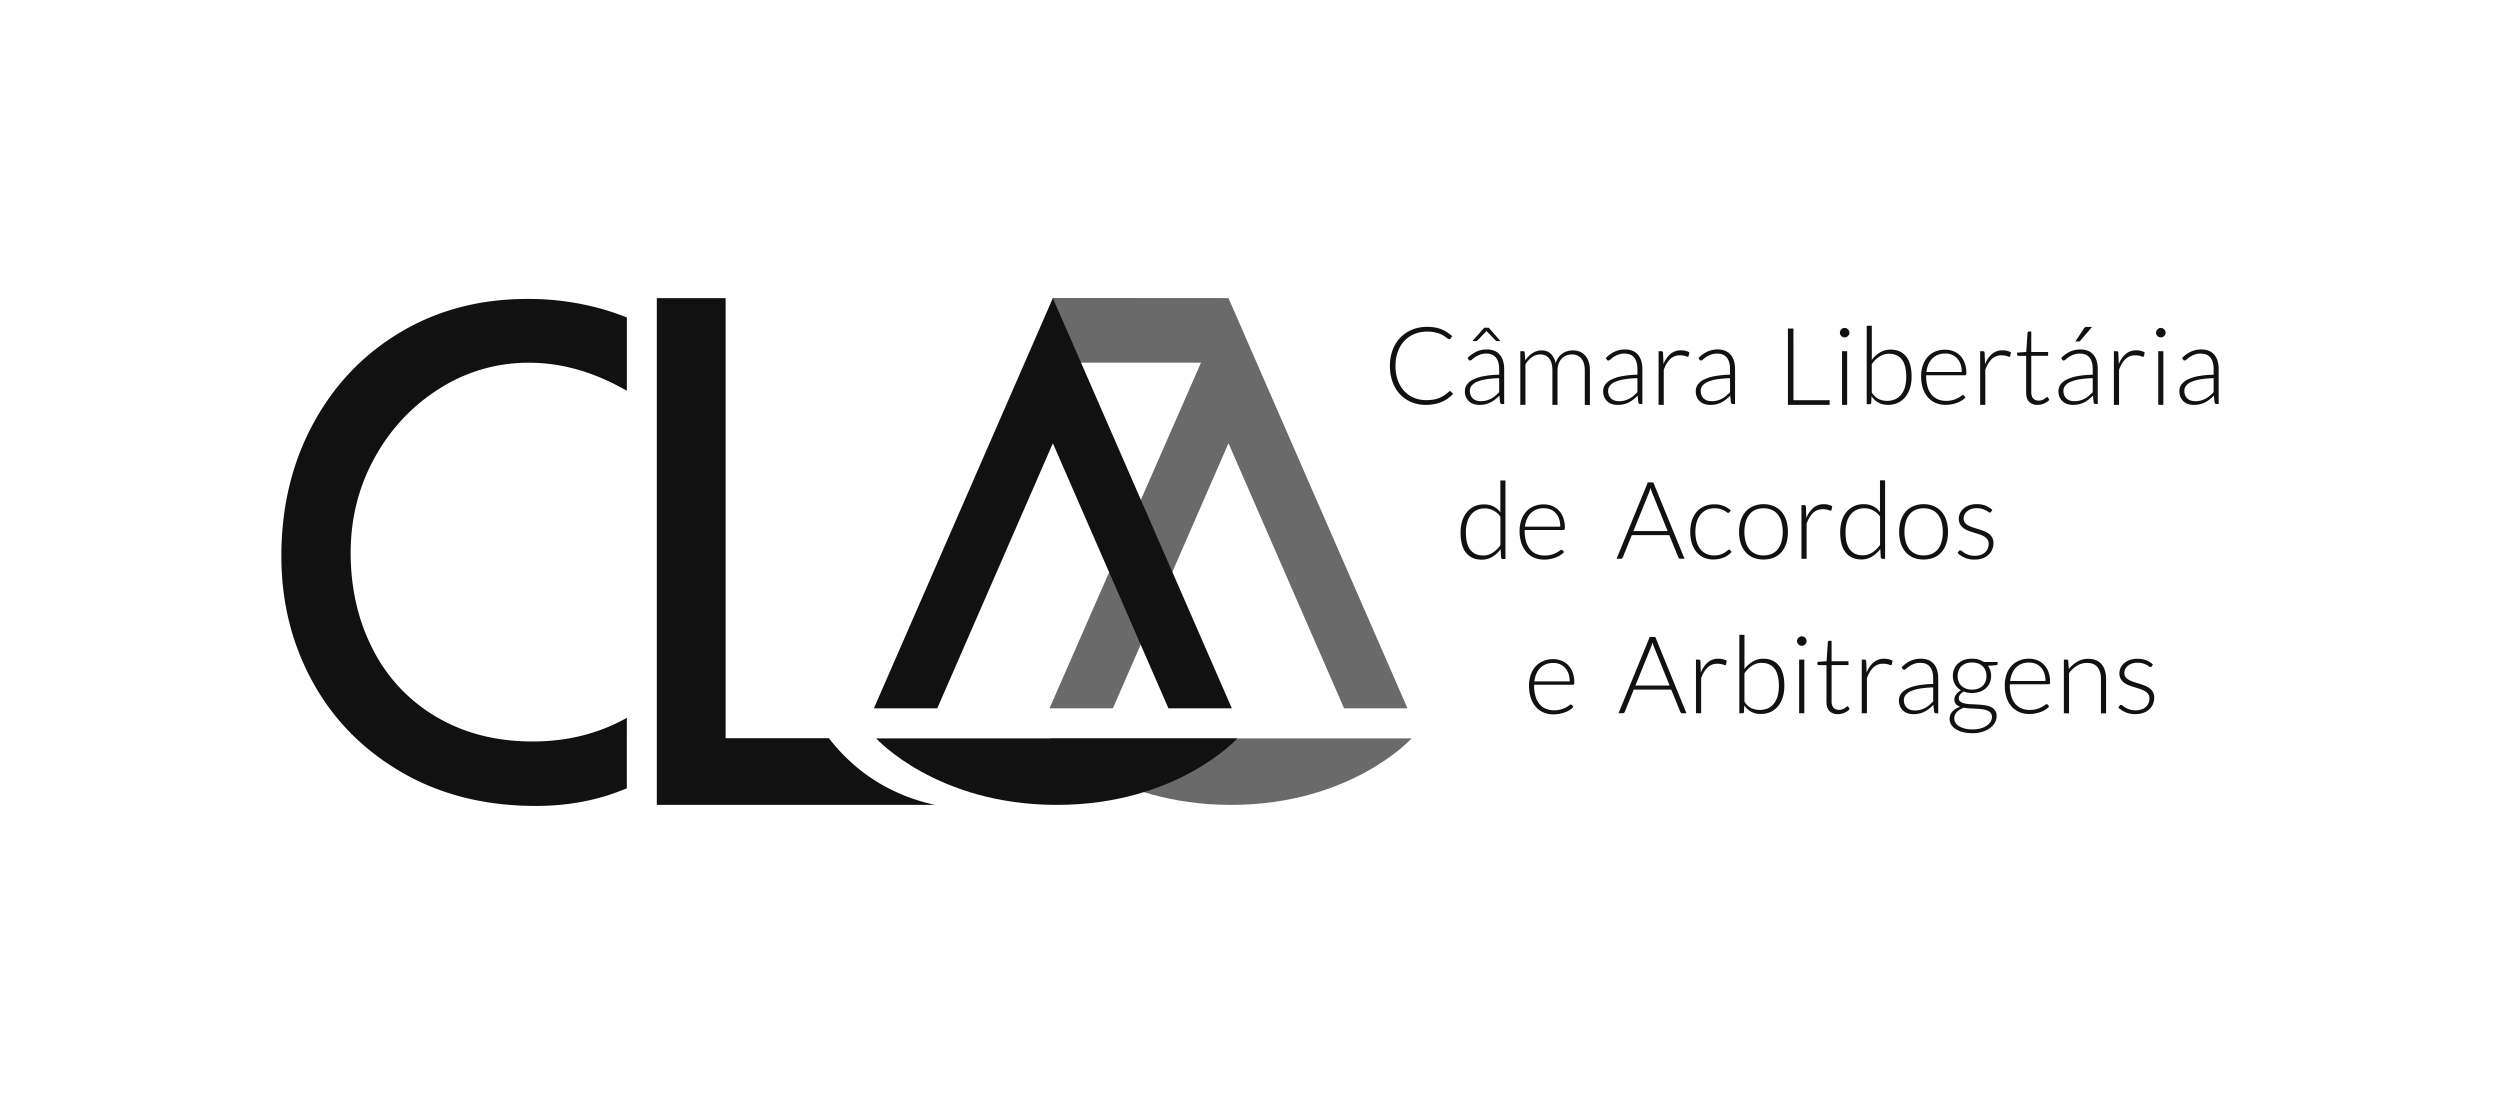 <svg id="Camada_1" data-name="Camada 1" xmlns="http://www.w3.org/2000/svg" xmlns:xlink="http://www.w3.org/1999/xlink" viewBox="0 0 1780 786"><defs><style>.cls-1{fill:none;}.cls-2{clip-path:url(#clip-path);}.cls-3{fill:#111;}.cls-4{fill:#6a6a6a;}</style><clipPath id="clip-path"><rect class="cls-1" width="1780" height="786"/></clipPath></defs><title>CLA_logo</title><g class="cls-2"><path class="cls-3" d="M1032.4,278.52a.88.88,0,0,1,.65.27l1.53,1.65a25.21,25.21,0,0,1-3.68,3.24,22.9,22.9,0,0,1-4.36,2.46,26,26,0,0,1-5.18,1.57,32.47,32.47,0,0,1-6.2.56,26.31,26.31,0,0,1-10.35-2,23,23,0,0,1-8.07-5.6,25.9,25.9,0,0,1-5.24-8.77,33.25,33.25,0,0,1-1.88-11.44,31.57,31.57,0,0,1,1.94-11.29,25.62,25.62,0,0,1,5.45-8.77,24.4,24.4,0,0,1,8.42-5.68,28.15,28.15,0,0,1,10.81-2,30.88,30.88,0,0,1,5.41.44,24.53,24.53,0,0,1,4.59,1.27,21.23,21.23,0,0,1,4,2.06,30.72,30.72,0,0,1,3.68,2.84l-1.19,1.72a1.06,1.06,0,0,1-1,.46,1.63,1.63,0,0,1-.88-.4l-1.37-1c-.55-.4-1.22-.83-2-1.31a16.42,16.42,0,0,0-2.78-1.3,23,23,0,0,0-3.72-1,25.91,25.91,0,0,0-4.8-.41,23.57,23.57,0,0,0-9.1,1.72,20.18,20.18,0,0,0-7.14,4.87,22.09,22.09,0,0,0-4.67,7.67,28.93,28.93,0,0,0-1.67,10.12,29.91,29.91,0,0,0,1.65,10.28,22.2,22.2,0,0,0,4.57,7.67,19.85,19.85,0,0,0,6.89,4.8,22.12,22.12,0,0,0,8.62,1.67,31.42,31.42,0,0,0,5.21-.38,20.77,20.77,0,0,0,4.2-1.15,19.18,19.18,0,0,0,3.57-1.88,26.8,26.8,0,0,0,3.27-2.61,2.82,2.82,0,0,1,.36-.25A.8.8,0,0,1,1032.4,278.52Z"/><path class="cls-3" d="M1069.49,287.66a1.32,1.32,0,0,1-1.42-1.07l-.53-4.87c-1,1-2.1,1.94-3.13,2.77a18.49,18.49,0,0,1-3.24,2.07,16.18,16.18,0,0,1-3.65,1.29,19.76,19.76,0,0,1-4.3.44,12.65,12.65,0,0,1-3.8-.57,9.4,9.4,0,0,1-3.27-1.77,8.7,8.7,0,0,1-2.28-3.06,10.58,10.58,0,0,1-.87-4.47,7.93,7.93,0,0,1,1.38-4.49,11.37,11.37,0,0,1,4.32-3.61,28.58,28.58,0,0,1,7.57-2.46,67,67,0,0,1,11.12-1.07v-4q0-5.3-2.28-8.16t-6.77-2.86a12.69,12.69,0,0,0-4.71.77,16.94,16.94,0,0,0-3.28,1.68,21.3,21.3,0,0,0-2.18,1.69,2.36,2.36,0,0,1-1.42.77,1.23,1.23,0,0,1-1.15-.69l-.66-1.11a22.24,22.24,0,0,1,6.3-4.53,17.55,17.55,0,0,1,7.49-1.53,13.72,13.72,0,0,1,5.37,1,10,10,0,0,1,3.82,2.81,12.22,12.22,0,0,1,2.29,4.42,20.39,20.39,0,0,1,.77,5.77v24.88Zm-15.37-2a16.11,16.11,0,0,0,4.09-.48,15.13,15.13,0,0,0,3.46-1.34,16.77,16.77,0,0,0,3-2.06q1.39-1.19,2.72-2.57v-9.95a68.79,68.79,0,0,0-9.39.82,27.22,27.22,0,0,0-6.48,1.82,9.45,9.45,0,0,0-3.77,2.75,5.81,5.81,0,0,0-1.21,3.62,8,8,0,0,0,.63,3.32,6.71,6.71,0,0,0,1.67,2.3,6.6,6.6,0,0,0,2.42,1.32A9.72,9.72,0,0,0,1054.12,285.62Zm14.17-42.85h-2.5a1.34,1.34,0,0,1-1-.46l-6-6.26a1.71,1.71,0,0,1-.42-.42.83.83,0,0,1-.19.25l-.19.17-6,6.26a1.94,1.94,0,0,1-.47.32,1.22,1.22,0,0,1-.57.13h-2.57l8.37-9.44H1060Z"/><path class="cls-3" d="M1082.46,288.27v-38.2h2a1,1,0,0,1,1.15,1l.35,5.53a24,24,0,0,1,2.38-2.88,15.8,15.8,0,0,1,2.7-2.24,12.23,12.23,0,0,1,3.07-1.46,11.16,11.16,0,0,1,3.43-.52,9.15,9.15,0,0,1,6.68,2.44,12.75,12.75,0,0,1,3.38,6.77,13.2,13.2,0,0,1,1.93-4.11,12.24,12.24,0,0,1,2.86-2.86,11.88,11.88,0,0,1,3.51-1.69,13.9,13.9,0,0,1,3.89-.56,13.21,13.21,0,0,1,5.1.94,10.26,10.26,0,0,1,3.85,2.78,12.64,12.64,0,0,1,2.43,4.53,20.38,20.38,0,0,1,.84,6.14v24.42h-3.64V263.85q0-5.6-2.42-8.54a8.43,8.43,0,0,0-6.91-2.93,10.27,10.27,0,0,0-3.82.72,9.21,9.21,0,0,0-3.22,2.17,10.5,10.5,0,0,0-2.22,3.59,13.9,13.9,0,0,0-.82,5v24.42h-3.65V263.85q0-5.56-2.22-8.52a7.63,7.63,0,0,0-6.49-2.95,9.8,9.8,0,0,0-5.76,1.86,17.71,17.71,0,0,0-4.72,5.17v28.87Z"/><path class="cls-3" d="M1167.94,287.66a1.32,1.32,0,0,1-1.42-1.07l-.53-4.87c-1,1-2.1,1.94-3.13,2.77a18.49,18.49,0,0,1-3.24,2.07,16.18,16.18,0,0,1-3.65,1.29,19.76,19.76,0,0,1-4.3.44,12.65,12.65,0,0,1-3.8-.57,9.4,9.4,0,0,1-3.27-1.77,8.7,8.7,0,0,1-2.28-3.06,10.58,10.58,0,0,1-.87-4.47,7.93,7.93,0,0,1,1.38-4.49,11.37,11.37,0,0,1,4.32-3.61,28.58,28.58,0,0,1,7.57-2.46,67,67,0,0,1,11.12-1.07v-4q0-5.3-2.28-8.16t-6.77-2.86a12.69,12.69,0,0,0-4.71.77,16.94,16.94,0,0,0-3.28,1.68,21.3,21.3,0,0,0-2.18,1.69,2.36,2.36,0,0,1-1.42.77A1.23,1.23,0,0,1,1144,256l-.66-1.11a22.24,22.24,0,0,1,6.3-4.53,17.55,17.55,0,0,1,7.49-1.53,13.72,13.72,0,0,1,5.37,1,10,10,0,0,1,3.82,2.81,12.22,12.22,0,0,1,2.29,4.42,20.39,20.39,0,0,1,.77,5.77v24.88Zm-15.37-2a16.11,16.11,0,0,0,4.09-.48,15.13,15.13,0,0,0,3.46-1.34,16.77,16.77,0,0,0,3-2.06q1.39-1.19,2.72-2.57v-9.95a68.79,68.79,0,0,0-9.39.82,27.22,27.22,0,0,0-6.48,1.82,9.45,9.45,0,0,0-3.77,2.75,5.81,5.81,0,0,0-1.21,3.62,8,8,0,0,0,.63,3.32,6.71,6.71,0,0,0,1.67,2.3,6.6,6.6,0,0,0,2.42,1.32A9.72,9.72,0,0,0,1152.57,285.62Z"/><path class="cls-3" d="M1180.91,288.27v-38.2h1.92a1.38,1.38,0,0,1,.94.27,1.36,1.36,0,0,1,.32.92l.31,8.07a18.16,18.16,0,0,1,4.92-7.28,11.22,11.22,0,0,1,7.56-2.62,13.22,13.22,0,0,1,3.19.36,12.74,12.74,0,0,1,2.77,1.06l-.5,2.53a.69.69,0,0,1-.77.62,2.14,2.14,0,0,1-.66-.15c-.28-.11-.63-.22-1-.35a12.88,12.88,0,0,0-1.56-.34,12.31,12.31,0,0,0-2.12-.16,9.81,9.81,0,0,0-7.12,2.69,19.14,19.14,0,0,0-4.52,7.76v24.84Z"/><path class="cls-3" d="M1233.87,287.66a1.32,1.32,0,0,1-1.42-1.07l-.53-4.87c-1,1-2.1,1.94-3.13,2.77a18.49,18.49,0,0,1-3.24,2.07,16.18,16.18,0,0,1-3.65,1.29,19.76,19.76,0,0,1-4.3.44,12.65,12.65,0,0,1-3.8-.57,9.4,9.4,0,0,1-3.27-1.77,8.7,8.7,0,0,1-2.28-3.06,10.58,10.58,0,0,1-.87-4.47,7.93,7.93,0,0,1,1.38-4.49,11.37,11.37,0,0,1,4.32-3.61,28.58,28.58,0,0,1,7.57-2.46,67,67,0,0,1,11.12-1.07v-4q0-5.3-2.28-8.16t-6.77-2.86a12.69,12.69,0,0,0-4.71.77,16.94,16.94,0,0,0-3.28,1.68,21.3,21.3,0,0,0-2.18,1.69,2.36,2.36,0,0,1-1.42.77,1.23,1.23,0,0,1-1.15-.69l-.66-1.11a22.24,22.24,0,0,1,6.3-4.53,17.55,17.55,0,0,1,7.49-1.53,13.72,13.72,0,0,1,5.37,1,10,10,0,0,1,3.82,2.81,12.22,12.22,0,0,1,2.29,4.42,20.39,20.39,0,0,1,.77,5.77v24.88Zm-15.37-2a16.11,16.11,0,0,0,4.09-.48,15.13,15.13,0,0,0,3.46-1.34,16.77,16.77,0,0,0,3-2.06q1.39-1.19,2.72-2.57v-9.95a68.79,68.79,0,0,0-9.39.82,27.22,27.22,0,0,0-6.48,1.82,9.45,9.45,0,0,0-3.77,2.75,5.81,5.81,0,0,0-1.21,3.62,8,8,0,0,0,.63,3.32,6.71,6.71,0,0,0,1.67,2.3,6.6,6.6,0,0,0,2.42,1.32A9.72,9.72,0,0,0,1218.51,285.62Z"/><path class="cls-3" d="M1276.95,284.93h25.76v3.34H1273V233.94h3.92Z"/><path class="cls-3" d="M1316.8,236.89a2.94,2.94,0,0,1-.29,1.29,3.81,3.81,0,0,1-.75,1.06,3.44,3.44,0,0,1-1.07.72,3.32,3.32,0,0,1-2.61,0,3.54,3.54,0,0,1-1.07-.72,3.6,3.6,0,0,1-.73-1.06,3.17,3.17,0,0,1-.27-1.29,3.38,3.38,0,0,1,.27-1.32,3.48,3.48,0,0,1,.73-1.1,3.4,3.4,0,0,1,1.07-.72,3.23,3.23,0,0,1,2.61,0,3.31,3.31,0,0,1,1.07.72,3.67,3.67,0,0,1,.75,1.1A3.13,3.13,0,0,1,1316.8,236.89Zm-1.62,13.17v38.2h-3.64v-38.2Z"/><path class="cls-3" d="M1329.09,287.77V231.9h3.64l0,24.35a20.1,20.1,0,0,1,5.87-5.34,14.64,14.64,0,0,1,7.52-2q7,0,11,4.86t3.93,14.62a26.79,26.79,0,0,1-1.1,7.81,18.32,18.32,0,0,1-3.22,6.3,15.32,15.32,0,0,1-5.23,4.21,15.92,15.92,0,0,1-7.12,1.53,13.37,13.37,0,0,1-11.85-6.14l-.22,4.68a.94.94,0,0,1-1,1Zm16-35.9a12.53,12.53,0,0,0-6.88,2,19.4,19.4,0,0,0-5.5,5.45v20.16a13,13,0,0,0,4.85,4.62,14.84,14.84,0,0,0,12,.1,11.62,11.62,0,0,0,4.25-3.47,15.8,15.8,0,0,0,2.58-5.37,25.92,25.92,0,0,0,.86-6.89q0-8.52-3.15-12.54T1345.12,251.88Z"/><path class="cls-3" d="M1385,249a15.75,15.75,0,0,1,6,1.12,13.39,13.39,0,0,1,4.76,3.24,14.83,14.83,0,0,1,3.15,5.24,20.75,20.75,0,0,1,1.13,7.14,1.93,1.93,0,0,1-.25,1.16,1,1,0,0,1-.78.31h-27.57v.72a25.89,25.89,0,0,0,1,7.57,15.51,15.51,0,0,0,2.84,5.47,11.73,11.73,0,0,0,4.46,3.32,14.71,14.71,0,0,0,5.83,1.12,17.69,17.69,0,0,0,5-.63,18.67,18.67,0,0,0,3.55-1.42,20,20,0,0,0,2.28-1.42,2.58,2.58,0,0,1,1.23-.63.87.87,0,0,1,.77.38l1,1.22A10.43,10.43,0,0,1,1397,285a17.3,17.3,0,0,1-3.37,1.71,24.75,24.75,0,0,1-4,1.13,21.89,21.89,0,0,1-4.28.42,18.15,18.15,0,0,1-7.14-1.37,15.22,15.22,0,0,1-5.54-4,18.2,18.2,0,0,1-3.57-6.39,27.29,27.29,0,0,1-1.26-8.66,23.53,23.53,0,0,1,1.17-7.58,17.36,17.36,0,0,1,3.38-6,15.31,15.31,0,0,1,5.41-3.93A17.76,17.76,0,0,1,1385,249Zm.06,2.72a14.29,14.29,0,0,0-5.29.92,11.59,11.59,0,0,0-4,2.65,13.33,13.33,0,0,0-2.76,4.15,18.53,18.53,0,0,0-1.4,5.41h25.15a16.91,16.91,0,0,0-.84-5.51,11.8,11.8,0,0,0-2.38-4.12,10.2,10.2,0,0,0-3.67-2.59A12.2,12.2,0,0,0,1385.09,251.68Z"/><path class="cls-3" d="M1409.87,288.27v-38.2h1.92a1.38,1.38,0,0,1,.94.27,1.36,1.36,0,0,1,.32.92l.31,8.07a18.16,18.16,0,0,1,4.92-7.28,11.22,11.22,0,0,1,7.56-2.62,13.22,13.22,0,0,1,3.19.36,12.74,12.74,0,0,1,2.77,1.06l-.5,2.53a.69.69,0,0,1-.77.62,2.14,2.14,0,0,1-.66-.15c-.28-.11-.63-.22-1-.35a12.88,12.88,0,0,0-1.56-.34,12.31,12.31,0,0,0-2.12-.16,9.81,9.81,0,0,0-7.12,2.69,19.14,19.14,0,0,0-4.52,7.76v24.84Z"/><path class="cls-3" d="M1450.77,288.27a8.14,8.14,0,0,1-6-2.15q-2.15-2.15-2.15-6.65V253.37h-5.49a1,1,0,0,1-.69-.23.79.79,0,0,1-.27-.65v-1.42l6.52-.47.91-13.67a1.07,1.07,0,0,1,.29-.62.85.85,0,0,1,.66-.27h1.72v14.59h12v2.72h-12v25.91a8.14,8.14,0,0,0,.4,2.71,5,5,0,0,0,1.12,1.87,4.36,4.36,0,0,0,1.67,1.07,6.23,6.23,0,0,0,2.07.34,6.43,6.43,0,0,0,2.38-.4,10.39,10.39,0,0,0,1.72-.88,11.38,11.38,0,0,0,1.19-.88,1.32,1.32,0,0,1,.72-.4.83.83,0,0,1,.62.38l1,1.61a10.62,10.62,0,0,1-3.71,2.59A11.47,11.47,0,0,1,1450.77,288.27Z"/><path class="cls-3" d="M1492.12,287.66a1.32,1.32,0,0,1-1.42-1.07l-.53-4.87c-1,1-2.1,1.94-3.13,2.77a18.49,18.49,0,0,1-3.24,2.07,16.18,16.18,0,0,1-3.65,1.29,19.76,19.76,0,0,1-4.3.44,12.65,12.65,0,0,1-3.8-.57,9.4,9.4,0,0,1-3.27-1.77,8.7,8.7,0,0,1-2.28-3.06,10.58,10.58,0,0,1-.87-4.47,7.93,7.93,0,0,1,1.38-4.49,11.37,11.37,0,0,1,4.32-3.61,28.58,28.58,0,0,1,7.57-2.46,67,67,0,0,1,11.12-1.07v-4q0-5.3-2.28-8.16t-6.77-2.86a12.69,12.69,0,0,0-4.71.77,16.94,16.94,0,0,0-3.28,1.68,21.3,21.3,0,0,0-2.18,1.69,2.36,2.36,0,0,1-1.42.77,1.23,1.23,0,0,1-1.15-.69l-.66-1.11a22.24,22.24,0,0,1,6.3-4.53,17.55,17.55,0,0,1,7.49-1.53,13.72,13.72,0,0,1,5.37,1,10,10,0,0,1,3.82,2.81,12.22,12.22,0,0,1,2.29,4.42,20.39,20.39,0,0,1,.77,5.77v24.88Zm-15.37-2a16.11,16.11,0,0,0,4.09-.48,15.13,15.13,0,0,0,3.46-1.34,16.77,16.77,0,0,0,3-2.06q1.39-1.19,2.72-2.57v-9.95a68.79,68.79,0,0,0-9.39.82,27.22,27.22,0,0,0-6.48,1.82,9.45,9.45,0,0,0-3.77,2.75,5.81,5.81,0,0,0-1.21,3.62,8,8,0,0,0,.63,3.32,6.71,6.71,0,0,0,1.67,2.3,6.6,6.6,0,0,0,2.42,1.32A9.72,9.72,0,0,0,1476.75,285.62Zm12.82-52.91-8.29,9.72a1.67,1.67,0,0,1-.63.52,2,2,0,0,1-.78.13h-2.19l6-9.14a2.17,2.17,0,0,1,2.27-1.22Z"/><path class="cls-3" d="M1505.09,288.27v-38.2H1507a1.38,1.38,0,0,1,.94.27,1.36,1.36,0,0,1,.32.92l.31,8.07a18.16,18.16,0,0,1,4.92-7.28,11.22,11.22,0,0,1,7.56-2.62,13.22,13.22,0,0,1,3.19.36,12.74,12.74,0,0,1,2.77,1.06l-.5,2.53a.69.69,0,0,1-.77.62,2.14,2.14,0,0,1-.66-.15c-.28-.11-.63-.22-1-.35a12.88,12.88,0,0,0-1.56-.34,12.31,12.31,0,0,0-2.12-.16,9.81,9.81,0,0,0-7.12,2.69,19.14,19.14,0,0,0-4.52,7.76v24.84Z"/><path class="cls-3" d="M1541.92,236.89a2.94,2.94,0,0,1-.29,1.29,3.81,3.81,0,0,1-.75,1.06,3.44,3.44,0,0,1-1.07.72,3.32,3.32,0,0,1-2.61,0,3.54,3.54,0,0,1-1.07-.72,3.6,3.6,0,0,1-.73-1.06,3.17,3.17,0,0,1-.27-1.29,3.38,3.38,0,0,1,.27-1.32,3.48,3.48,0,0,1,.73-1.1,3.4,3.4,0,0,1,1.07-.72,3.23,3.23,0,0,1,2.61,0,3.31,3.31,0,0,1,1.07.72,3.67,3.67,0,0,1,.75,1.1A3.13,3.13,0,0,1,1541.92,236.89Zm-1.62,13.17v38.2h-3.64v-38.2Z"/><path class="cls-3" d="M1578.21,287.66a1.32,1.32,0,0,1-1.42-1.07l-.53-4.87c-1,1-2.1,1.94-3.13,2.77a18.49,18.49,0,0,1-3.24,2.07,16.18,16.18,0,0,1-3.65,1.29,19.76,19.76,0,0,1-4.3.44,12.65,12.65,0,0,1-3.8-.57,9.4,9.4,0,0,1-3.27-1.77,8.7,8.7,0,0,1-2.28-3.06,10.58,10.58,0,0,1-.87-4.47,7.93,7.93,0,0,1,1.38-4.49,11.37,11.37,0,0,1,4.32-3.61,28.58,28.58,0,0,1,7.57-2.46,67,67,0,0,1,11.12-1.07v-4q0-5.3-2.28-8.16t-6.77-2.86a12.69,12.69,0,0,0-4.71.77,16.94,16.94,0,0,0-3.28,1.68,21.3,21.3,0,0,0-2.18,1.69,2.36,2.36,0,0,1-1.42.77,1.23,1.23,0,0,1-1.15-.69l-.66-1.11a22.24,22.24,0,0,1,6.3-4.53,17.55,17.55,0,0,1,7.49-1.53,13.72,13.72,0,0,1,5.37,1,10,10,0,0,1,3.82,2.81,12.22,12.22,0,0,1,2.29,4.42,20.39,20.39,0,0,1,.77,5.77v24.88Zm-15.37-2a16.11,16.11,0,0,0,4.09-.48,15.13,15.13,0,0,0,3.46-1.34,16.77,16.77,0,0,0,3-2.06q1.39-1.19,2.72-2.57v-9.95a68.79,68.79,0,0,0-9.39.82,27.22,27.22,0,0,0-6.48,1.82,9.45,9.45,0,0,0-3.77,2.75,5.81,5.81,0,0,0-1.21,3.62,8,8,0,0,0,.63,3.32,6.71,6.71,0,0,0,1.67,2.3,6.6,6.6,0,0,0,2.42,1.32A9.72,9.72,0,0,0,1562.85,285.62Z"/><path class="cls-3" d="M1069.92,398a1,1,0,0,1-1.1-1l-.38-6a20.36,20.36,0,0,1-5.94,5.49,14.57,14.57,0,0,1-7.63,2q-7,0-11-4.87t-3.94-14.63a27.14,27.14,0,0,1,1.09-7.82,18.52,18.52,0,0,1,3.23-6.29,15.32,15.32,0,0,1,5.23-4.21,15.82,15.82,0,0,1,7.13-1.53,14.65,14.65,0,0,1,6.72,1.44,14.12,14.12,0,0,1,4.92,4.2V342.09h3.64V398Zm-14-2.46a12.55,12.55,0,0,0,6.88-2,19.62,19.62,0,0,0,5.5-5.45V367.93a13.55,13.55,0,0,0-16.88-4.72,11.48,11.48,0,0,0-4.25,3.47,15.73,15.73,0,0,0-2.58,5.37,25.87,25.87,0,0,0-.87,6.89q0,8.52,3.16,12.54T1055.9,395.5Z"/><path class="cls-3" d="M1099.15,359.13a15.75,15.75,0,0,1,6,1.12,13.39,13.39,0,0,1,4.76,3.24,14.83,14.83,0,0,1,3.15,5.24,20.75,20.75,0,0,1,1.13,7.14,1.93,1.93,0,0,1-.25,1.16,1,1,0,0,1-.78.31h-27.57v.72a25.89,25.89,0,0,0,1,7.57,15.51,15.51,0,0,0,2.84,5.47,11.73,11.73,0,0,0,4.46,3.32,14.71,14.71,0,0,0,5.83,1.12,17.69,17.69,0,0,0,5-.63,18.67,18.67,0,0,0,3.55-1.42,20,20,0,0,0,2.28-1.42,2.58,2.58,0,0,1,1.23-.63.87.87,0,0,1,.77.38l1,1.22a10.43,10.43,0,0,1-2.44,2.15,17.3,17.3,0,0,1-3.37,1.71,24.75,24.75,0,0,1-4,1.13,21.89,21.89,0,0,1-4.28.42,18.15,18.15,0,0,1-7.14-1.37,15.22,15.22,0,0,1-5.54-4,18.2,18.2,0,0,1-3.57-6.39,27.29,27.29,0,0,1-1.26-8.66,23.53,23.53,0,0,1,1.17-7.58,17.36,17.36,0,0,1,3.38-6,15.31,15.31,0,0,1,5.41-3.93A17.76,17.76,0,0,1,1099.15,359.13Zm.06,2.72a14.29,14.29,0,0,0-5.29.92,11.59,11.59,0,0,0-4,2.65,13.33,13.33,0,0,0-2.76,4.15,18.53,18.53,0,0,0-1.4,5.41h25.15a16.91,16.91,0,0,0-.84-5.51,11.8,11.8,0,0,0-2.38-4.12,10.2,10.2,0,0,0-3.67-2.59A12.2,12.2,0,0,0,1099.21,361.86Z"/><path class="cls-3" d="M1199.39,397.84h-3a1.34,1.34,0,0,1-.88-.29,2,2,0,0,1-.53-.74L1188.52,381h-26.68l-6.37,15.78a1.68,1.68,0,0,1-.54.72,1.4,1.4,0,0,1-.92.31h-3l22.23-54.33h3.92ZM1163,378.1h24.35l-11.1-27.45c-.17-.43-.36-.93-.53-1.48s-.36-1.13-.54-1.74c-.17.61-.36,1.19-.53,1.74s-.36,1.06-.54,1.52Z"/><path class="cls-3" d="M1231.3,364.74c-.13.12-.25.23-.37.32a.76.76,0,0,1-.48.13,2,2,0,0,1-1-.52,14.91,14.91,0,0,0-1.79-1.13,15.34,15.34,0,0,0-2.78-1.13,13.87,13.87,0,0,0-4-.52,14,14,0,0,0-5.86,1.17,11.72,11.72,0,0,0-4.3,3.37,15.54,15.54,0,0,0-2.67,5.3,24.43,24.43,0,0,0-.92,7,24.76,24.76,0,0,0,.94,7.14,15.17,15.17,0,0,0,2.67,5.24,11.28,11.28,0,0,0,4.18,3.25,13.06,13.06,0,0,0,5.45,1.11,14.26,14.26,0,0,0,4.63-.65,14.92,14.92,0,0,0,3.07-1.42,13.77,13.77,0,0,0,1.92-1.42,2,2,0,0,1,1.12-.65.89.89,0,0,1,.77.38l1,1.22a11,11,0,0,1-2.22,2.15,15.24,15.24,0,0,1-3,1.73,19.24,19.24,0,0,1-3.67,1.13,20.74,20.74,0,0,1-4.12.4,16.39,16.39,0,0,1-6.67-1.32,14.51,14.51,0,0,1-5.18-3.84,18,18,0,0,1-3.37-6.16,28.7,28.7,0,0,1-.06-16.28,17.9,17.9,0,0,1,3.36-6.22,15,15,0,0,1,5.42-4,17.77,17.77,0,0,1,7.35-1.44,17.36,17.36,0,0,1,6.62,1.19,16.16,16.16,0,0,1,5,3.22Z"/><path class="cls-3" d="M1255.64,359a18.21,18.21,0,0,1,7.35,1.41,15,15,0,0,1,5.47,4,17.66,17.66,0,0,1,3.4,6.21,28.79,28.79,0,0,1,0,16.22,17.66,17.66,0,0,1-3.4,6.17,14.8,14.8,0,0,1-5.47,4,20.24,20.24,0,0,1-14.71,0,15,15,0,0,1-5.48-4,17.44,17.44,0,0,1-3.42-6.17,28.79,28.79,0,0,1,0-16.22,17.45,17.45,0,0,1,3.42-6.21,15.18,15.18,0,0,1,5.48-4A18.28,18.28,0,0,1,1255.64,359Zm0,36.44a14.14,14.14,0,0,0,6-1.17,11.32,11.32,0,0,0,4.27-3.36,14.79,14.79,0,0,0,2.55-5.28,28.6,28.6,0,0,0,0-13.84,14.81,14.81,0,0,0-2.55-5.32,11.34,11.34,0,0,0-4.27-3.4,15.55,15.55,0,0,0-11.94,0,11.38,11.38,0,0,0-4.26,3.4,15.13,15.13,0,0,0-2.57,5.32,28.06,28.06,0,0,0,0,13.84,15.1,15.1,0,0,0,2.57,5.28,11.36,11.36,0,0,0,4.26,3.36A14.18,14.18,0,0,0,1255.64,395.46Z"/><path class="cls-3" d="M1282.63,397.84v-38.2h1.92a1.38,1.38,0,0,1,.94.27,1.36,1.36,0,0,1,.32.92l.31,8.07a18.16,18.16,0,0,1,4.92-7.28,11.22,11.22,0,0,1,7.56-2.62,13.22,13.22,0,0,1,3.19.36,12.74,12.74,0,0,1,2.77,1.06l-.5,2.53a.69.69,0,0,1-.77.62,2.14,2.14,0,0,1-.66-.15c-.28-.11-.63-.22-1-.35a12.88,12.88,0,0,0-1.56-.34,12.31,12.31,0,0,0-2.12-.16,9.81,9.81,0,0,0-7.12,2.69,19.14,19.14,0,0,0-4.52,7.76v24.84Z"/><path class="cls-3" d="M1340.22,397.84a1,1,0,0,1-1.1-1l-.38-6a20.36,20.36,0,0,1-5.94,5.49,14.57,14.57,0,0,1-7.63,2q-7,0-11-4.87t-3.94-14.63a27.14,27.14,0,0,1,1.09-7.82,18.52,18.52,0,0,1,3.23-6.29,15.32,15.32,0,0,1,5.23-4.21,15.82,15.82,0,0,1,7.13-1.53,14.65,14.65,0,0,1,6.72,1.44,14.12,14.12,0,0,1,4.92,4.2V342h3.64v55.87Zm-14-2.46a12.55,12.55,0,0,0,6.88-2,19.62,19.62,0,0,0,5.5-5.45V367.82a13.55,13.55,0,0,0-16.88-4.72,11.48,11.48,0,0,0-4.25,3.47,15.73,15.73,0,0,0-2.58,5.37,25.87,25.87,0,0,0-.87,6.89q0,8.52,3.16,12.54T1326.2,395.38Z"/><path class="cls-3" d="M1369.61,359a18.21,18.21,0,0,1,7.35,1.41,15,15,0,0,1,5.47,4,17.66,17.66,0,0,1,3.4,6.21,28.79,28.79,0,0,1,0,16.22,17.66,17.66,0,0,1-3.4,6.17,14.8,14.8,0,0,1-5.47,4,20.24,20.24,0,0,1-14.71,0,15,15,0,0,1-5.48-4,17.44,17.44,0,0,1-3.42-6.17,28.79,28.79,0,0,1,0-16.22,17.45,17.45,0,0,1,3.42-6.21,15.18,15.18,0,0,1,5.48-4A18.28,18.28,0,0,1,1369.61,359Zm0,36.44a14.14,14.14,0,0,0,6-1.17,11.32,11.32,0,0,0,4.27-3.36,14.79,14.79,0,0,0,2.55-5.28,28.6,28.6,0,0,0,0-13.84,14.81,14.81,0,0,0-2.55-5.32,11.34,11.34,0,0,0-4.27-3.4,15.55,15.55,0,0,0-11.94,0,11.38,11.38,0,0,0-4.26,3.4,15.13,15.13,0,0,0-2.57,5.32,28.06,28.06,0,0,0,0,13.84,15.1,15.1,0,0,0,2.57,5.28,11.36,11.36,0,0,0,4.26,3.36A14.18,14.18,0,0,0,1369.61,395.46Z"/><path class="cls-3" d="M1417.64,364.39a.9.9,0,0,1-.85.54,2,2,0,0,1-1.09-.48,18.55,18.55,0,0,0-1.77-1.07,15,15,0,0,0-2.69-1.07,13.75,13.75,0,0,0-3.89-.47,11.37,11.37,0,0,0-3.78.59,9.15,9.15,0,0,0-2.92,1.59,7.15,7.15,0,0,0-1.88,2.32,6,6,0,0,0-.67,2.77,4.7,4.7,0,0,0,.92,3,7.89,7.89,0,0,0,2.42,2,18.79,18.79,0,0,0,3.4,1.46q1.9.61,3.9,1.22t3.89,1.36A14.8,14.8,0,0,1,1416,380a8.7,8.7,0,0,1,2.42,2.72,7.76,7.76,0,0,1,.92,3.92,11.92,11.92,0,0,1-.9,4.65,10.53,10.53,0,0,1-2.62,3.72,12.51,12.51,0,0,1-4.2,2.49,16.29,16.29,0,0,1-5.68.92,17.1,17.1,0,0,1-6.95-1.29,19.4,19.4,0,0,1-5.22-3.36l.88-1.31a1.51,1.51,0,0,1,.42-.46,1.17,1.17,0,0,1,.65-.15,2.12,2.12,0,0,1,1.23.61,13.61,13.61,0,0,0,1.9,1.32,15.31,15.31,0,0,0,2.92,1.32,12.93,12.93,0,0,0,4.32.62,12.6,12.6,0,0,0,4.27-.67,8.9,8.9,0,0,0,3.07-1.82,7.67,7.67,0,0,0,1.87-2.71,8.59,8.59,0,0,0,.63-3.28,5.28,5.28,0,0,0-.92-3.19,7.88,7.88,0,0,0-2.42-2.15,17.21,17.21,0,0,0-3.4-1.49q-1.9-.62-3.92-1.23t-3.92-1.34A14.13,14.13,0,0,1,1398,376a9,9,0,0,1-2.42-2.71,7.84,7.84,0,0,1-.92-4,9.17,9.17,0,0,1,.88-3.92,10,10,0,0,1,2.52-3.3,12.31,12.31,0,0,1,4-2.27,15.38,15.38,0,0,1,5.27-.85,17.65,17.65,0,0,1,6.2,1,15.24,15.24,0,0,1,5,3.09Z"/><path class="cls-3" d="M1105.86,469.32a15.75,15.75,0,0,1,6,1.12,13.39,13.39,0,0,1,4.76,3.24,14.83,14.83,0,0,1,3.15,5.24,20.75,20.75,0,0,1,1.13,7.14,1.93,1.93,0,0,1-.25,1.16,1,1,0,0,1-.78.31h-27.57v.72a25.89,25.89,0,0,0,1,7.57,15.51,15.51,0,0,0,2.84,5.47,11.73,11.73,0,0,0,4.46,3.32,14.71,14.71,0,0,0,5.83,1.12,17.69,17.69,0,0,0,5-.63,18.67,18.67,0,0,0,3.55-1.42,20,20,0,0,0,2.28-1.42,2.58,2.58,0,0,1,1.23-.63.87.87,0,0,1,.77.38l1,1.22a10.43,10.43,0,0,1-2.44,2.15,17.3,17.3,0,0,1-3.37,1.71,24.75,24.75,0,0,1-4,1.13,21.89,21.89,0,0,1-4.28.42,18.15,18.15,0,0,1-7.14-1.37,15.22,15.22,0,0,1-5.54-4,18.2,18.2,0,0,1-3.57-6.39,27.29,27.29,0,0,1-1.26-8.66,23.53,23.53,0,0,1,1.17-7.58,17.36,17.36,0,0,1,3.38-6,15.31,15.31,0,0,1,5.41-3.93A17.76,17.76,0,0,1,1105.86,469.32Zm.06,2.72a14.29,14.29,0,0,0-5.29.92,11.59,11.59,0,0,0-4,2.65,13.33,13.33,0,0,0-2.76,4.15,18.53,18.53,0,0,0-1.4,5.41h25.15a16.91,16.91,0,0,0-.84-5.51,11.8,11.8,0,0,0-2.38-4.12,10.2,10.2,0,0,0-3.67-2.59A12.2,12.2,0,0,0,1105.92,472Z"/><path class="cls-3" d="M1200.77,507.85h-3a1.34,1.34,0,0,1-.88-.29,2,2,0,0,1-.53-.74L1189.91,491h-26.68l-6.37,15.78a1.68,1.68,0,0,1-.54.72,1.4,1.4,0,0,1-.92.31h-3l22.23-54.33h3.92Zm-36.36-19.74h24.35l-11.1-27.45c-.17-.43-.36-.93-.53-1.48s-.36-1.13-.54-1.74c-.17.61-.36,1.19-.53,1.74s-.36,1.06-.54,1.52Z"/><path class="cls-3" d="M1207.53,507.85v-38.2h1.92a1.38,1.38,0,0,1,.94.27,1.36,1.36,0,0,1,.32.92l.31,8.07a18.16,18.16,0,0,1,4.92-7.28,11.22,11.22,0,0,1,7.56-2.62,13.22,13.22,0,0,1,3.19.36,12.74,12.74,0,0,1,2.77,1.06l-.5,2.53a.69.69,0,0,1-.77.62,2.14,2.14,0,0,1-.66-.15c-.28-.11-.63-.22-1-.35a12.88,12.88,0,0,0-1.56-.34,12.31,12.31,0,0,0-2.12-.16,9.81,9.81,0,0,0-7.12,2.69,19.14,19.14,0,0,0-4.52,7.76v24.84Z"/><path class="cls-3" d="M1238.41,507.85V452h3.64l0,24.35A20.1,20.1,0,0,1,1248,471a14.64,14.64,0,0,1,7.52-2q7,0,11,4.86t3.93,14.62a26.79,26.79,0,0,1-1.1,7.81,18.32,18.32,0,0,1-3.22,6.3,15.32,15.32,0,0,1-5.23,4.21,15.92,15.92,0,0,1-7.12,1.53,13.37,13.37,0,0,1-11.85-6.14l-.22,4.68a.94.94,0,0,1-1,1Zm16-35.9a12.53,12.53,0,0,0-6.88,2,19.4,19.4,0,0,0-5.5,5.45v20.16a13,13,0,0,0,4.85,4.62,14.84,14.84,0,0,0,12,.1,11.62,11.62,0,0,0,4.25-3.47,15.8,15.8,0,0,0,2.58-5.37,25.92,25.92,0,0,0,.86-6.89q0-8.52-3.15-12.54T1254.43,472Z"/><path class="cls-3" d="M1286.29,456.47a2.94,2.94,0,0,1-.29,1.29,3.81,3.81,0,0,1-.75,1.06,3.44,3.44,0,0,1-1.07.72,3.32,3.32,0,0,1-2.61,0,3.54,3.54,0,0,1-1.07-.72,3.6,3.6,0,0,1-.73-1.06,3.17,3.17,0,0,1-.27-1.29,3.38,3.38,0,0,1,.27-1.32,3.48,3.48,0,0,1,.73-1.1,3.4,3.4,0,0,1,1.07-.72,3.23,3.23,0,0,1,2.61,0,3.31,3.31,0,0,1,1.07.72,3.67,3.67,0,0,1,.75,1.1A3.13,3.13,0,0,1,1286.29,456.47Zm-1.62,13.17v38.2H1281v-38.2Z"/><path class="cls-3" d="M1308.6,508.47a8.14,8.14,0,0,1-6-2.15q-2.15-2.15-2.15-6.65V473.56h-5.49a1,1,0,0,1-.69-.23.79.79,0,0,1-.27-.65v-1.42l6.52-.47.91-13.67a1.07,1.07,0,0,1,.29-.62.85.85,0,0,1,.66-.27h1.72v14.59h12v2.72h-12v25.91a8.14,8.14,0,0,0,.4,2.71,5,5,0,0,0,1.12,1.87,4.36,4.36,0,0,0,1.67,1.07,6.23,6.23,0,0,0,2.07.34,6.43,6.43,0,0,0,2.38-.4,10.39,10.39,0,0,0,1.72-.88,11.38,11.38,0,0,0,1.19-.88,1.32,1.32,0,0,1,.72-.4.83.83,0,0,1,.62.38l1,1.61a10.62,10.62,0,0,1-3.71,2.59A11.47,11.47,0,0,1,1308.6,508.47Z"/><path class="cls-3" d="M1325.56,507.85v-38.2h1.92a1.38,1.38,0,0,1,.94.27,1.36,1.36,0,0,1,.32.92l.31,8.07a18.16,18.16,0,0,1,4.92-7.28,11.22,11.22,0,0,1,7.56-2.62,13.22,13.22,0,0,1,3.19.36,12.74,12.74,0,0,1,2.77,1.06l-.5,2.53a.69.69,0,0,1-.77.62,2.14,2.14,0,0,1-.66-.15c-.28-.11-.63-.22-1-.35a12.88,12.88,0,0,0-1.56-.34,12.31,12.31,0,0,0-2.12-.16,9.81,9.81,0,0,0-7.12,2.69,19.14,19.14,0,0,0-4.52,7.76v24.84Z"/><path class="cls-3" d="M1378.52,507.85a1.32,1.32,0,0,1-1.42-1.07l-.53-4.87c-1,1-2.1,1.94-3.13,2.77a18.49,18.49,0,0,1-3.24,2.07,16.18,16.18,0,0,1-3.65,1.29,19.76,19.76,0,0,1-4.3.44,12.65,12.65,0,0,1-3.8-.57,9.4,9.4,0,0,1-3.27-1.77,8.7,8.7,0,0,1-2.28-3.06,10.58,10.58,0,0,1-.87-4.47,7.93,7.93,0,0,1,1.38-4.49,11.37,11.37,0,0,1,4.32-3.61,28.58,28.58,0,0,1,7.57-2.46,67,67,0,0,1,11.12-1.07v-4q0-5.3-2.28-8.16t-6.77-2.86a12.69,12.69,0,0,0-4.71.77,16.94,16.94,0,0,0-3.28,1.68,21.3,21.3,0,0,0-2.18,1.69,2.36,2.36,0,0,1-1.42.77,1.23,1.23,0,0,1-1.15-.69l-.66-1.11a22.24,22.24,0,0,1,6.3-4.53,17.55,17.55,0,0,1,7.49-1.53,13.72,13.72,0,0,1,5.37,1,10,10,0,0,1,3.82,2.81,12.22,12.22,0,0,1,2.29,4.42A20.39,20.39,0,0,1,1380,483v24.88Zm-15.37-2a16.11,16.11,0,0,0,4.09-.48,15.13,15.13,0,0,0,3.46-1.34,16.77,16.77,0,0,0,3-2.06q1.39-1.19,2.72-2.57v-9.95a68.79,68.79,0,0,0-9.39.82,27.22,27.22,0,0,0-6.48,1.82,9.45,9.45,0,0,0-3.77,2.75,5.81,5.81,0,0,0-1.21,3.62,8,8,0,0,0,.63,3.32,6.71,6.71,0,0,0,1.67,2.3,6.6,6.6,0,0,0,2.42,1.32A9.72,9.72,0,0,0,1363.16,505.82Z"/><path class="cls-3" d="M1404.09,469a16.65,16.65,0,0,1,4.62.61,14.19,14.19,0,0,1,3.82,1.73h9.79v1.27c0,.64-.36,1-1.07,1l-5.8.42a11.15,11.15,0,0,1,1.65,3.28,12.91,12.91,0,0,1,.57,3.9,12.19,12.19,0,0,1-1,5,11.17,11.17,0,0,1-2.78,3.84,12.82,12.82,0,0,1-4.28,2.47,16.35,16.35,0,0,1-5.52.88,17.08,17.08,0,0,1-6-1,7.93,7.93,0,0,0-2.53,2.19,4.19,4.19,0,0,0-.92,2.46,3,3,0,0,0,1.16,2.53,7.45,7.45,0,0,0,3,1.28,26.4,26.4,0,0,0,4.34.52l4.95.25q2.51.14,4.95.48a15.89,15.89,0,0,1,4.34,1.21,7.74,7.74,0,0,1,3.06,2.42,6.81,6.81,0,0,1,1.15,4.13,9.46,9.46,0,0,1-1.19,4.57,12.23,12.23,0,0,1-3.43,3.88,18.16,18.16,0,0,1-5.44,2.7,23.24,23.24,0,0,1-7.14,1,26.63,26.63,0,0,1-7.06-.83,16.79,16.79,0,0,1-5.09-2.22,9.81,9.81,0,0,1-3.09-3.24,7.87,7.87,0,0,1-1-3.92,7.47,7.47,0,0,1,2-5.22,12.9,12.9,0,0,1,5.49-3.37,7.29,7.29,0,0,1-3-1.88,4.83,4.83,0,0,1-1.13-3.42,5.06,5.06,0,0,1,.31-1.69,6.79,6.79,0,0,1,.92-1.75,10,10,0,0,1,1.48-1.63,10.44,10.44,0,0,1,2-1.37,11.46,11.46,0,0,1-4.25-4.19,12,12,0,0,1-1.52-6.1,12.47,12.47,0,0,1,1-5,11.13,11.13,0,0,1,2.77-3.86,12.37,12.37,0,0,1,4.32-2.49A16.88,16.88,0,0,1,1404.09,469Zm14.17,41.43a4.25,4.25,0,0,0-.94-2.9,6.19,6.19,0,0,0-2.51-1.71,15.09,15.09,0,0,0-3.63-.87c-1.37-.17-2.8-.28-4.3-.37l-4.51-.22a34.82,34.82,0,0,1-4.22-.47,18.16,18.16,0,0,0-2.71,1.32,10,10,0,0,0-2.13,1.69,7.23,7.23,0,0,0-1.38,2.07,6.08,6.08,0,0,0-.5,2.47,6,6,0,0,0,.87,3.13,7.55,7.55,0,0,0,2.53,2.49,14.22,14.22,0,0,0,4.09,1.67,22.76,22.76,0,0,0,5.57.61,21.67,21.67,0,0,0,5.43-.65,15.14,15.14,0,0,0,4.37-1.84,9.45,9.45,0,0,0,2.92-2.84A6.6,6.6,0,0,0,1418.26,510.42ZM1404.09,491a12.51,12.51,0,0,0,4.37-.71,9.08,9.08,0,0,0,3.22-2,8.24,8.24,0,0,0,2-3,11.07,11.07,0,0,0,.67-3.92,10.65,10.65,0,0,0-.69-3.93,8.34,8.34,0,0,0-2-3.06,9.22,9.22,0,0,0-3.22-2,12.64,12.64,0,0,0-4.32-.69,12.83,12.83,0,0,0-4.34.69,9.22,9.22,0,0,0-3.24,2,8.34,8.34,0,0,0-2,3.06,10.83,10.83,0,0,0-.69,3.93,10.71,10.71,0,0,0,.69,3.92,8.31,8.31,0,0,0,2,3,9.38,9.38,0,0,0,3.24,2A12.42,12.42,0,0,0,1404.09,491Z"/><path class="cls-3" d="M1444.63,469a15.75,15.75,0,0,1,6,1.12,13.39,13.39,0,0,1,4.76,3.24,14.83,14.83,0,0,1,3.15,5.24,20.75,20.75,0,0,1,1.13,7.14,1.93,1.93,0,0,1-.25,1.16,1,1,0,0,1-.78.31H1431V488a25.89,25.89,0,0,0,1,7.57,15.51,15.51,0,0,0,2.84,5.47,11.73,11.73,0,0,0,4.46,3.32,14.71,14.71,0,0,0,5.83,1.12,17.69,17.69,0,0,0,5-.63,18.67,18.67,0,0,0,3.55-1.42A20,20,0,0,0,1456,502a2.58,2.58,0,0,1,1.23-.63.87.87,0,0,1,.77.38l1,1.22a10.43,10.43,0,0,1-2.44,2.15,17.3,17.3,0,0,1-3.37,1.71,24.75,24.75,0,0,1-4,1.13,21.89,21.89,0,0,1-4.28.42,18.15,18.15,0,0,1-7.14-1.37,15.22,15.22,0,0,1-5.54-4,18.2,18.2,0,0,1-3.57-6.39,27.29,27.29,0,0,1-1.26-8.66,23.53,23.53,0,0,1,1.17-7.58,17.36,17.36,0,0,1,3.38-6,15.31,15.31,0,0,1,5.41-3.93A17.76,17.76,0,0,1,1444.63,469Zm.06,2.72a14.29,14.29,0,0,0-5.29.92,11.59,11.59,0,0,0-4,2.65,13.33,13.33,0,0,0-2.76,4.15,18.53,18.53,0,0,0-1.4,5.41h25.15a16.91,16.91,0,0,0-.84-5.51,11.8,11.8,0,0,0-2.38-4.12,10.2,10.2,0,0,0-3.67-2.59A12.2,12.2,0,0,0,1444.69,471.75Z"/><path class="cls-3" d="M1469.47,507.85v-38.2h2a1,1,0,0,1,1.15,1l.35,5.76a21.55,21.55,0,0,1,6.08-5.32,15.17,15.17,0,0,1,7.74-2,14.34,14.34,0,0,1,5.55,1,10.14,10.14,0,0,1,4,2.88,12.61,12.61,0,0,1,2.38,4.52,20.44,20.44,0,0,1,.81,6v24.42h-3.65V483.43q0-5.37-2.46-8.42t-7.52-3a13.36,13.36,0,0,0-7,1.93,20.34,20.34,0,0,0-5.76,5.32v28.65Z"/><path class="cls-3" d="M1532.07,474.4a.9.9,0,0,1-.85.54,2,2,0,0,1-1.09-.48,18.55,18.55,0,0,0-1.77-1.07,15,15,0,0,0-2.69-1.07,13.75,13.75,0,0,0-3.89-.47,11.37,11.37,0,0,0-3.78.59,9.15,9.15,0,0,0-2.92,1.59,7.15,7.15,0,0,0-1.88,2.32,6,6,0,0,0-.67,2.77,4.7,4.7,0,0,0,.92,3,7.89,7.89,0,0,0,2.42,2,18.79,18.79,0,0,0,3.4,1.46q1.9.61,3.9,1.22t3.89,1.36a14.8,14.8,0,0,1,3.4,1.87,8.7,8.7,0,0,1,2.42,2.72,7.76,7.76,0,0,1,.92,3.92,11.92,11.92,0,0,1-.9,4.65,10.53,10.53,0,0,1-2.62,3.72,12.51,12.51,0,0,1-4.2,2.49,16.29,16.29,0,0,1-5.68.92,17.1,17.1,0,0,1-6.95-1.29,19.4,19.4,0,0,1-5.22-3.36l.88-1.31a1.51,1.51,0,0,1,.42-.46,1.17,1.17,0,0,1,.65-.15,2.12,2.12,0,0,1,1.23.61,13.61,13.61,0,0,0,1.9,1.32,15.31,15.31,0,0,0,2.92,1.32,12.93,12.93,0,0,0,4.32.62,12.6,12.6,0,0,0,4.27-.67,8.9,8.9,0,0,0,3.07-1.82,7.67,7.67,0,0,0,1.87-2.71,8.59,8.59,0,0,0,.63-3.28,5.28,5.28,0,0,0-.92-3.19A7.88,7.88,0,0,0,1527,492a17.21,17.21,0,0,0-3.4-1.49q-1.9-.62-3.92-1.23t-3.92-1.34a14.13,14.13,0,0,1-3.4-1.84,9,9,0,0,1-2.42-2.71,7.84,7.84,0,0,1-.92-4,9.17,9.17,0,0,1,.88-3.92,10,10,0,0,1,2.52-3.3,12.31,12.31,0,0,1,4-2.27,15.38,15.38,0,0,1,5.27-.85,17.65,17.65,0,0,1,6.2,1,15.24,15.24,0,0,1,5,3.09Z"/><polygon class="cls-4" points="874.68 212.25 749.35 212.15 768.95 258.24 855.09 258.24 747.24 504.34 792.38 504.34 874.68 315.6 956.99 504.34 1002.13 504.34 874.68 212.25"/><path class="cls-3" d="M516.65,212.25V525.59h73.54a128.48,128.48,0,0,0,33.69,30.72,131,131,0,0,0,41.94,16.77H467.64V212.25Z"/><path class="cls-3" d="M446.31,511.09c-19.87,11.16-42.23,16.84-67.17,16.84q-38.6,0-68.15-17.34a116.54,116.54,0,0,1-45.43-48.12q-15.88-30.79-15.88-68.89,0-37.12,17.34-68.15a133.2,133.2,0,0,1,46.42-49.09,117.56,117.56,0,0,1,63.26-18.08q35,0,69.62,20V226c-5-1.92-10.07-3.73-15.39-5.34a192.36,192.36,0,0,0-55.7-7.81q-50.32,0-90.13,23.7T222.8,302q-22.48,41.78-22.47,94,0,48.86,22.22,89.41t63.51,64.49q41.28,23.94,95.51,23.93,30.79,0,56.92-9.52c2.72-1,5.24-2,7.81-3Z"/><path class="cls-4" d="M747.88,525.74h257.2s-42.87,47.34-128.6,47.34S747.88,525.74,747.88,525.74Z"/><polygon class="cls-3" points="877.08 504.34 749.64 212.25 622.2 504.34 667.33 504.34 749.64 315.6 831.94 504.34 877.08 504.34"/><path class="cls-3" d="M623.83,525.74H881s-42.87,47.34-128.6,47.34S623.83,525.74,623.83,525.74Z"/></g></svg>